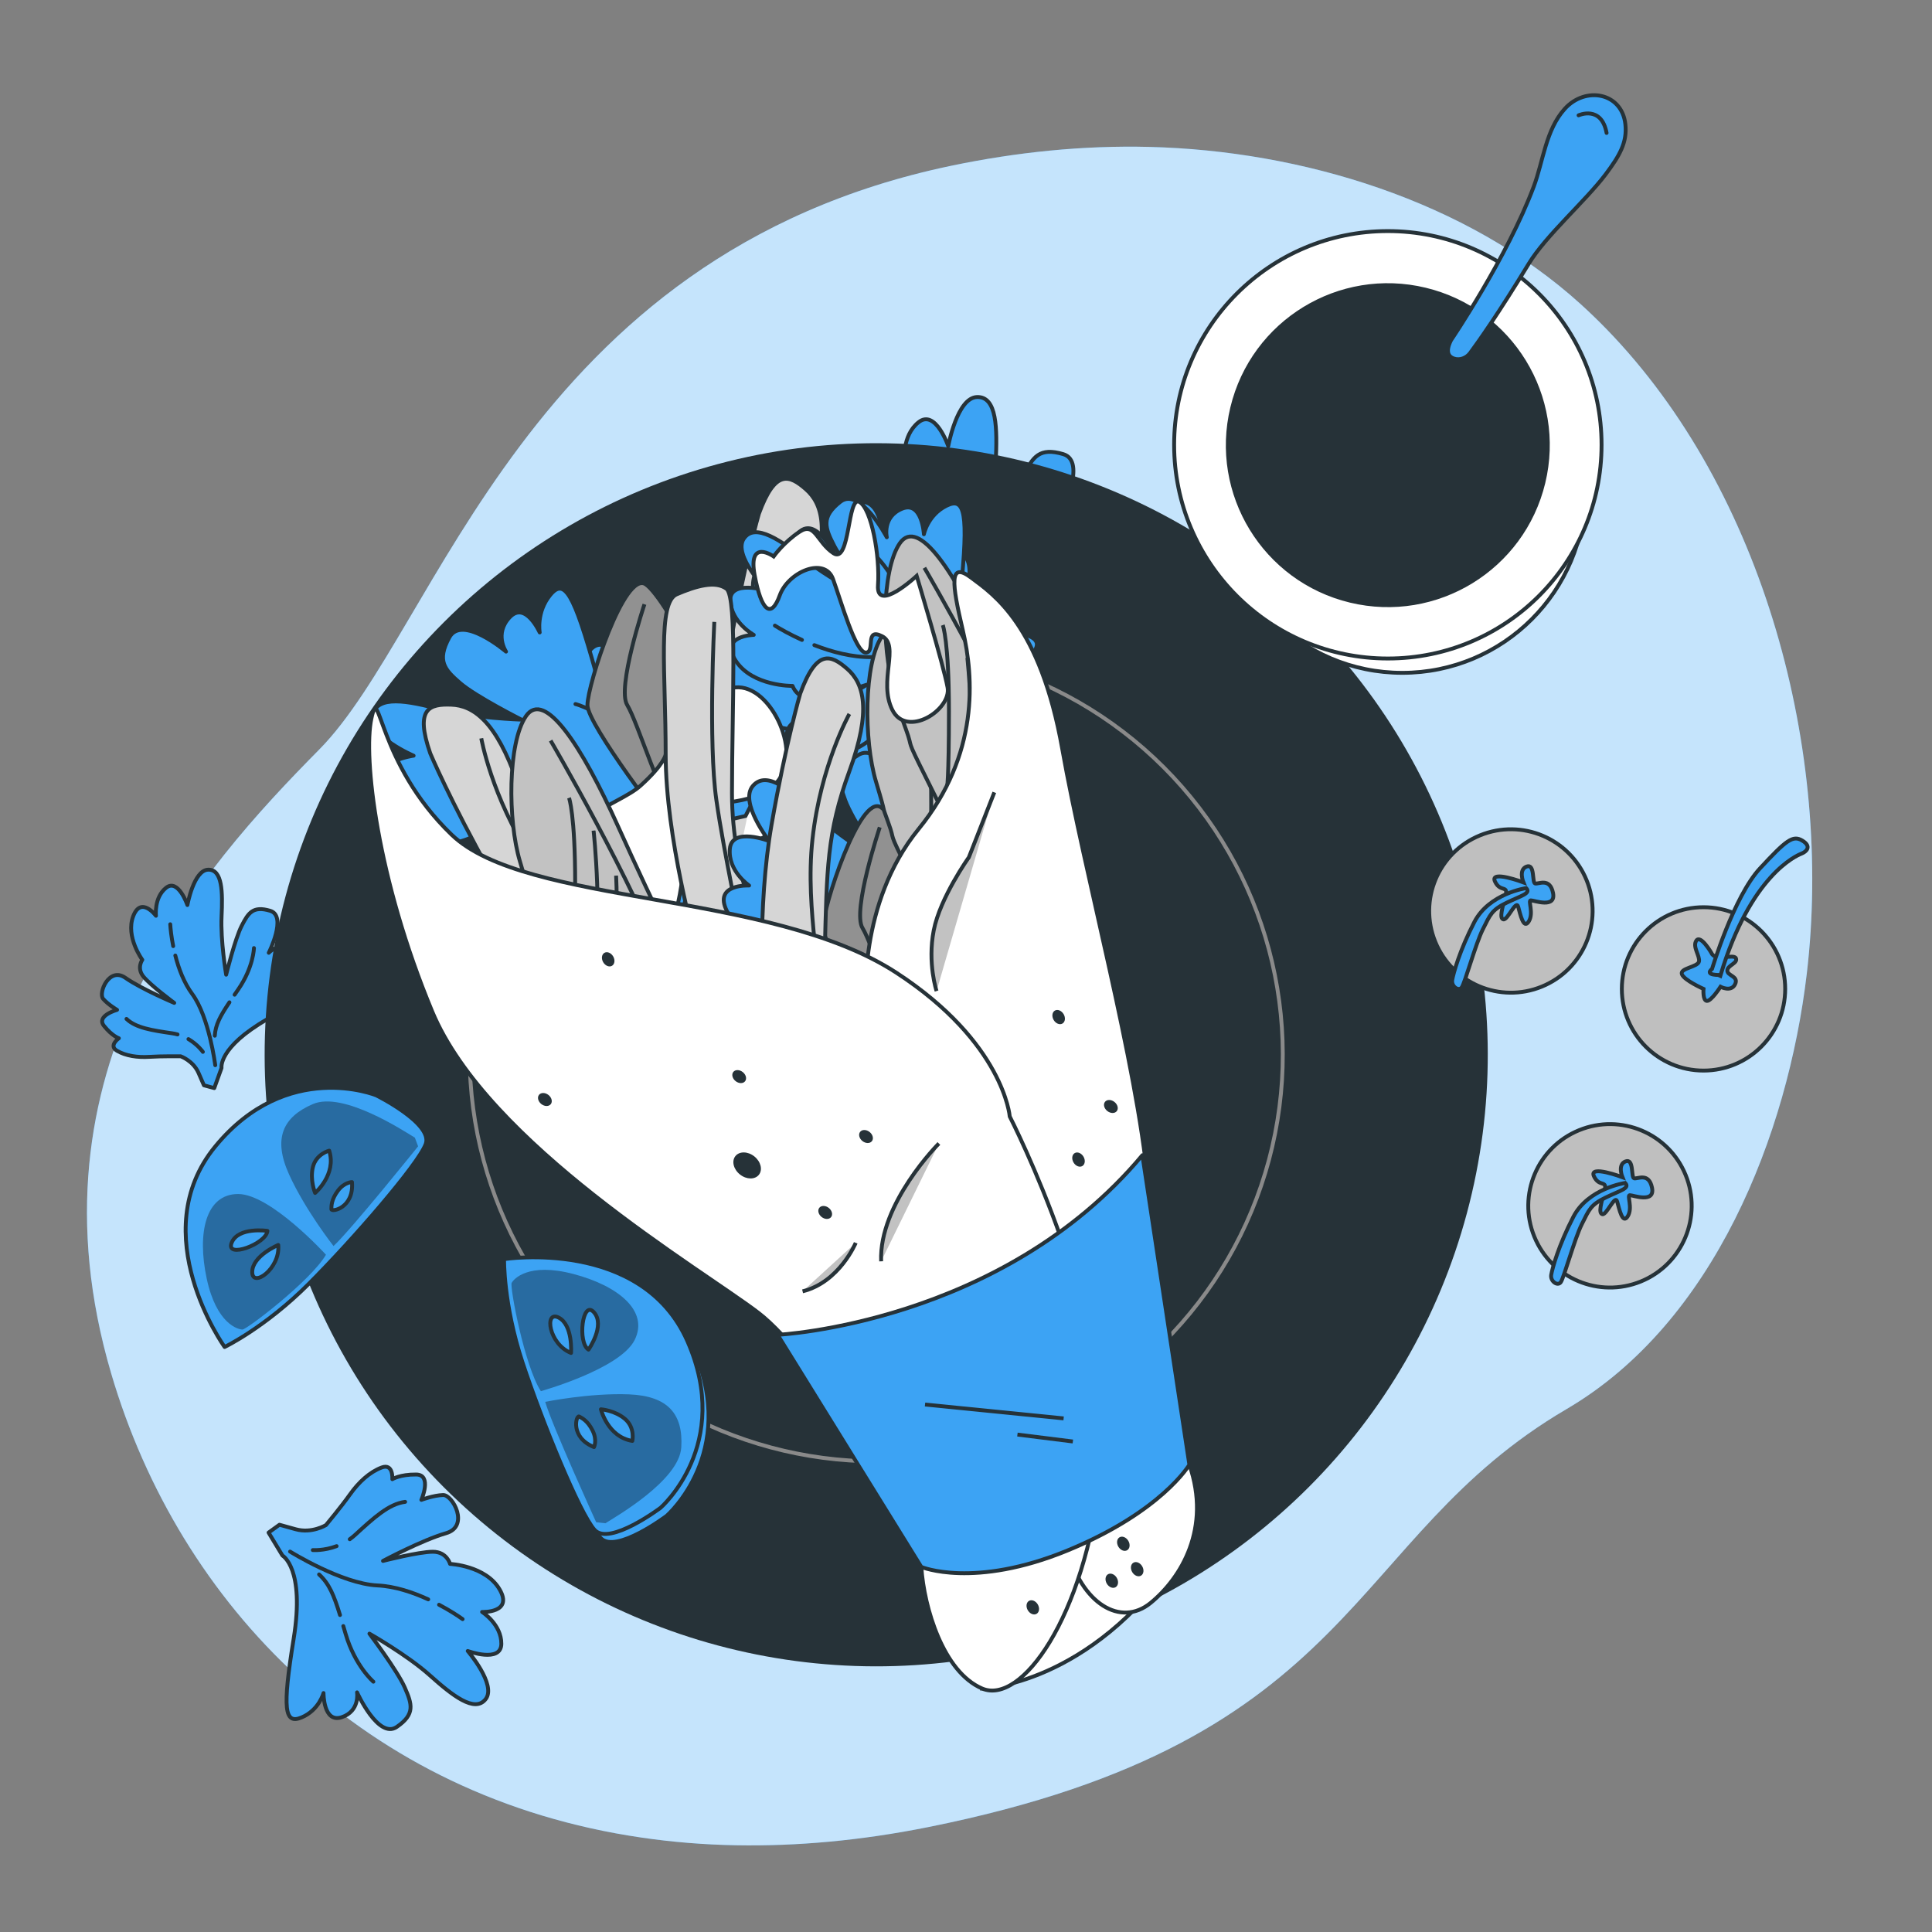 <?xml version="1.0" encoding="utf-8"?>
<!-- Generator: Adobe Illustrator 27.5.0, SVG Export Plug-In . SVG Version: 6.00 Build 0)  -->
<svg version="1.1" xmlns="http://www.w3.org/2000/svg" xmlns:xlink="http://www.w3.org/1999/xlink" x="0px" y="0px"
	 viewBox="0 0 500 500" style="enable-background:new 0 0 500 500;" xml:space="preserve">
<rect x="0" y="0" width="500" height="500" fill="#808080" stroke="none"/>
<g id="Background_Simple">
	<g>
		<path style="fill:#3CA3F4;" d="M467.605,251.913c-4.936,41.801-24.022,90.403-62.141,112.73
			c-57.595,33.742-52.774,85.638-165.193,108.199c-17.527,3.519-34.161,5-49.846,4.708c-8.432-0.156-16.593-0.836-24.465-1.995
			C94.512,465.119,46.43,415.455,28.79,355.505C5.576,276.66,51.928,225.042,82.652,193.941
			c30.724-31.1,53.226-128.004,163.567-151.052c16.824-3.507,34.029-5.296,51.229-4.867c39.259,0.963,82.08,13.855,111.71,40.761
			c2.225,2.022,4.388,4.118,6.497,6.278C456.838,127.332,474.338,194.925,467.605,251.913z"/>
		<path style="opacity:0.7;fill:#FFFFFF;" d="M467.605,251.913c-4.936,41.801-24.022,90.403-62.141,112.73
			c-57.595,33.742-52.774,85.638-165.193,108.199c-17.527,3.519-34.161,5-49.846,4.708c-8.432-0.156-16.593-0.836-24.465-1.995
			C94.512,465.119,46.43,415.455,28.79,355.505C5.576,276.66,51.928,225.042,82.652,193.941
			c30.724-31.1,53.226-128.004,163.567-151.052c16.824-3.507,34.029-5.296,51.229-4.867c39.259,0.963,82.08,13.855,111.71,40.761
			c2.225,2.022,4.388,4.118,6.497,6.278C456.838,127.332,474.338,194.925,467.605,251.913z"/>
	</g>
</g>
<g id="Plants">
	<g>
		<path style="fill:#3CA3F4;stroke:#263238;stroke-linecap:round;stroke-linejoin:round;stroke-miterlimit:10;" d="M257.687,174.041
			c0,0-1.34-7.275,16.492-17.541c17.832-10.266,20.885-13.499,16.103-16.042c-4.782-2.543-9.384-0.458-9.384-0.458
			s6.814-5.442,2.098-8.435c-4.716-2.993-8.321,1.079-8.321,1.079s6.676-13.285,0.5-15.112c-6.176-1.827-7.834,0.69-10.244,5.398
			c-2.41,4.708-5.589,17.585-5.589,17.585s-2.065-12.267-1.65-20.949c0.416-8.682,0.345-16.975-4.834-16.815
			c-5.179,0.16-7.451,12.711-7.451,12.711s-3.303-9.688-7.683-6.19c-4.38,3.498-3.624,10.052-3.624,10.052s-5.382-7.232-8.189,0.178
			s3.284,15.667,3.284,15.667s-2.145,2.906,0.402,6.041c2.547,3.135,11.071,9.448,11.071,9.448s-11.733-4.944-17.578-9.023
			c-5.845-4.079-9.823,5.46-7.985,7.57c1.838,2.111,5.004,3.956,5.004,3.956s-7.612,2.103-4.711,5.75
			c2.901,3.647,5.358,4.468,5.358,4.468s-3.827,2.659-0.661,4.505c3.166,1.845,7.371,2.463,11.709,2.179
			c4.338-0.283,11.198-0.196,11.198-0.196s4.494,1.58,6.422,6.005c1.928,4.424,1.928,4.424,1.928,4.424l3.719,1.006L257.687,174.041
			z"/>
		<path style="fill:#3CA3F4;stroke:#263238;stroke-linecap:round;stroke-linejoin:round;stroke-miterlimit:10;" d="M240.293,130.235
			c-0.671-3.385-0.963-6.248-1.057-7.856"/>
		<path style="fill:#3CA3F4;stroke:#263238;stroke-linecap:round;stroke-linejoin:round;stroke-miterlimit:10;" d="M255.421,173.072
			c0,0-2.179-17.346-8.27-25.602c-2.996-4.062-4.9-9.187-6.091-13.845"/>
		<path style="fill:#3CA3F4;stroke:#263238;stroke-linecap:round;stroke-linejoin:round;stroke-miterlimit:10;" d="M260.519,150.452
			c-3.326,4.961-5.02,8.1-5.26,12.013"/>
		<path style="fill:#3CA3F4;stroke:#263238;stroke-linecap:round;stroke-linejoin:round;stroke-miterlimit:10;" d="M269.34,130.941
			c0,0-0.151,6.88-5.613,14.821c-0.468,0.681-0.916,1.331-1.344,1.953"/>
		<path style="fill:#3CA3F4;stroke:#263238;stroke-linecap:round;stroke-linejoin:round;stroke-miterlimit:10;" d="M241.858,162.004
			c-0.616-0.172-1.262-0.312-1.936-0.411c-7.149-1.05-13.037-1.914-16.425-5.173"/>
		<path style="fill:#3CA3F4;stroke:#263238;stroke-linecap:round;stroke-linejoin:round;stroke-miterlimit:10;" d="M250.969,168.277
			c0,0-1.799-2.599-5.193-4.596"/>
	</g>
	<g>
		<path style="fill:#3CA3F4;stroke:#263238;stroke-linecap:round;stroke-linejoin:round;stroke-miterlimit:10;" d="M73.103,402.584
			c0,0,5.85,3.196,2.899,21.501c-2.951,18.305-2.423,22.277,2.072,20.377c4.495-1.9,5.651-6.304,5.651-6.304
			s-0.065,7.857,4.708,6.259c4.773-1.598,3.973-6.433,3.973-6.433s5.499,12.217,10.286,8.935c4.787-3.282,3.968-5.872,2.044-10.232
			c-1.924-4.36-9.125-13.9-9.125-13.9s9.754,5.525,15.59,10.748c5.837,5.223,11.678,9.885,14.508,6.172
			c2.83-3.713-4.657-12.433-4.657-12.433s8.653,3.194,8.694-1.857c0.042-5.051-4.972-8.245-4.972-8.245s8.117,0.344,4.528-5.829
			c-3.589-6.173-12.825-6.604-12.825-6.604s-0.814-3.151-4.454-3.151c-3.64,0-12.899,2.376-12.899,2.376s10.124-5.398,16.298-7.168
			c6.174-1.771,1.762-9.973-0.759-9.886c-2.521,0.087-5.61,1.253-5.61,1.253s2.854-6.519-1.346-6.562
			c-4.199-0.043-6.169,1.21-6.169,1.21s0.314-4.188-2.775-3.022c-3.089,1.166-5.911,3.757-8.177,6.952
			c-2.266,3.195-6.225,7.944-6.225,7.944s-3.658,2.245-7.848,1.08c-4.19-1.165-4.19-1.165-4.19-1.165l-2.816,2.03L73.103,402.584z"
			/>
		<path style="fill:#3CA3F4;stroke:#263238;stroke-linecap:round;stroke-linejoin:round;stroke-miterlimit:10;" d="M113.625,415.305
			c2.749,1.454,4.917,2.877,6.096,3.724"/>
		<path style="fill:#3CA3F4;stroke:#263238;stroke-linecap:round;stroke-linejoin:round;stroke-miterlimit:10;" d="M75.068,401.549
			c0,0,13.37,8.331,22.606,8.761c4.543,0.212,9.21,1.792,13.145,3.605"/>
		<path style="fill:#3CA3F4;stroke:#263238;stroke-linecap:round;stroke-linejoin:round;stroke-miterlimit:10;" d="M87.993,417.967
			c-1.58-5.145-2.813-8.113-5.415-10.504"/>
		<path style="fill:#3CA3F4;stroke:#263238;stroke-linecap:round;stroke-linejoin:round;stroke-miterlimit:10;" d="M96.629,435.221
			c0,0-4.727-4.014-7.178-12.346c-0.21-0.714-0.41-1.397-0.603-2.05"/>
		<path style="fill:#3CA3F4;stroke:#263238;stroke-linecap:round;stroke-linejoin:round;stroke-miterlimit:10;" d="M90.515,398.351
			c0.47-0.333,0.935-0.705,1.387-1.121c4.796-4.404,8.745-8.031,12.949-8.55"/>
		<path style="fill:#3CA3F4;stroke:#263238;stroke-linecap:round;stroke-linejoin:round;stroke-miterlimit:10;" d="M80.951,401.16
			c0,0,2.84,0.219,6.165-1.021"/>
	</g>
	<g>
		<path style="fill:#3CA3F4;stroke:#263238;stroke-linecap:round;stroke-linejoin:round;stroke-miterlimit:10;" d="M57.336,276.371
			c0,0-0.964-5.235,11.867-12.622c12.832-7.387,15.028-9.714,11.587-11.543c-3.441-1.83-6.753-0.329-6.753-0.329
			s4.903-3.916,1.509-6.069c-3.393-2.154-5.987,0.776-5.987,0.776s4.804-9.559,0.36-10.874c-4.444-1.315-5.637,0.497-7.371,3.884
			c-1.734,3.388-4.022,12.654-4.022,12.654s-1.486-8.827-1.187-15.074c0.299-6.247,0.248-12.215-3.479-12.1
			c-3.726,0.115-5.362,9.146-5.362,9.146s-2.377-6.971-5.529-4.454c-3.152,2.517-2.608,7.233-2.608,7.233s-3.873-5.204-5.892,0.128
			s2.363,11.274,2.363,11.274s-1.544,2.091,0.289,4.347c1.833,2.256,7.966,6.799,7.966,6.799s-8.442-3.557-12.648-6.493
			c-4.206-2.935-7.068,3.929-5.746,5.448c1.323,1.519,3.601,2.846,3.601,2.846s-5.477,1.513-3.39,4.138
			c2.088,2.624,3.856,3.215,3.856,3.215s-2.754,1.914-0.476,3.241c2.278,1.328,5.304,1.772,8.425,1.568
			c3.121-0.204,8.058-0.141,8.058-0.141s3.233,1.137,4.621,4.321c1.387,3.184,1.387,3.184,1.387,3.184l2.676,0.724L57.336,276.371z"
			/>
		<path style="fill:#3CA3F4;stroke:#263238;stroke-linecap:round;stroke-linejoin:round;stroke-miterlimit:10;" d="M44.82,244.851
			c-0.483-2.436-0.693-4.496-0.761-5.653"/>
		<path style="fill:#3CA3F4;stroke:#263238;stroke-linecap:round;stroke-linejoin:round;stroke-miterlimit:10;" d="M55.705,275.674
			c0,0-1.568-12.481-5.951-18.423c-2.156-2.922-3.526-6.611-4.383-9.962"/>
		<path style="fill:#3CA3F4;stroke:#263238;stroke-linecap:round;stroke-linejoin:round;stroke-miterlimit:10;" d="M59.374,259.398
			c-2.393,3.569-3.612,5.828-3.785,8.644"/>
		<path style="fill:#3CA3F4;stroke:#263238;stroke-linecap:round;stroke-linejoin:round;stroke-miterlimit:10;" d="M65.721,245.358
			c0,0-0.109,4.951-4.039,10.665c-0.337,0.49-0.659,0.958-0.967,1.406"/>
		<path style="fill:#3CA3F4;stroke:#263238;stroke-linecap:round;stroke-linejoin:round;stroke-miterlimit:10;" d="M45.946,267.711
			c-0.443-0.124-0.908-0.225-1.393-0.296c-5.144-0.755-9.381-1.377-11.819-3.722"/>
		<path style="fill:#3CA3F4;stroke:#263238;stroke-linecap:round;stroke-linejoin:round;stroke-miterlimit:10;" d="M52.502,272.224
			c0,0-1.294-1.87-3.736-3.307"/>
	</g>
</g>
<g id="Dish">
	<g>
		
			<ellipse transform="matrix(0.707 -0.707 0.707 0.707 -126.594 240.337)" style="fill:#263238;" cx="226.816" cy="272.981" rx="158.293" ry="158.293"/>
		
			<ellipse transform="matrix(0.707 -0.707 0.707 0.707 -126.594 240.337)" style="fill:none;stroke:#8A8A8A;stroke-miterlimit:10;" cx="226.816" cy="272.981" rx="105.237" ry="105.237"/>
	</g>
</g>
<g id="Tomatoes_2">
	<g>
		<circle style="fill:#BFBFBF;stroke:#263238;stroke-miterlimit:10;" cx="440.868" cy="255.927" r="21.139"/>
		<g>
			<path style="fill:#3CA3F4;stroke:#263238;stroke-miterlimit:10;" d="M442.914,246.621c0,0-2.775-4.791-3.888-3.21
				c-1.113,1.581,0.972,3.994,0.667,5.435c-0.305,1.441-4.978,1.698-4.428,3.267c0.55,1.57,5.603,3.814,5.603,3.814
				s-0.252,3.028,0.873,3.11c1.124,0.082,3.526-3.666,3.526-3.666s2.752,1.464,3.772-0.655c1.019-2.12-2.038-2.144-2.002-3.538
				c0.035-1.394,2.729-1.862,2.226-3.162C448.759,246.715,443.874,248.952,442.914,246.621z"/>
			<path style="fill:#3CA3F4;stroke:#263238;stroke-miterlimit:10;" d="M443.077,250.756c0,0,5.625-18.74,12.408-26.024
				c6.783-7.285,8.482-8.69,10.964-7.178c2.483,1.511,1.054,2.87-0.246,3.373c-1.3,0.503-13.178,5.62-20.912,31.388
				C445.291,252.314,440.887,252.524,443.077,250.756z"/>
		</g>
	</g>
	<g>
		
			<ellipse transform="matrix(0.926 -0.378 0.378 0.926 -87.046 180.504)" style="fill:#BFBFBF;stroke:#263238;stroke-miterlimit:10;" cx="416.552" cy="312.117" rx="21.138" ry="21.139"/>
		<g>
			<path style="fill:#3CA3F4;stroke:#263238;stroke-miterlimit:10;" d="M419.887,304.666c0,0-8.75-3.281-7.383-0.273
				s3.555,0.82,2.734,3.828c-0.82,3.008-1.641,5.742-0.547,6.016c1.094,0.273,3.281-5.195,3.828-3.281
				c0.547,1.914,1.367,6.016,2.734,3.828c1.367-2.188-0.273-5.469,0.547-5.469c0.82,0,6.563,2.188,5.742-1.914
				c-0.82-4.102-3.828-2.188-4.648-2.461c-0.82-0.273,0-5.195-2.188-4.375C418.52,301.385,419.887,304.666,419.887,304.666z"/>
			<path style="fill:#3CA3F4;stroke:#263238;stroke-miterlimit:10;" d="M420.592,306.147c0,0-9.57,1.367-13.399,8.75
				c-3.828,7.383-5.469,13.399-5.742,15.039c-0.273,1.641,1.641,3.008,2.461,1.914c0.82-1.094,3.555-11.211,5.469-15.039
				c1.914-3.828,2.268-4.999,6.145-6.879C419.403,308.053,421.898,307.53,420.592,306.147z"/>
		</g>
	</g>
	<g>
		
			<ellipse transform="matrix(0.926 -0.378 0.378 0.926 -60.117 165.169)" style="fill:#BFBFBF;stroke:#263238;stroke-miterlimit:10;" cx="390.931" cy="235.813" rx="21.138" ry="21.139"/>
		<g>
			<path style="fill:#3CA3F4;stroke:#263238;stroke-miterlimit:10;" d="M394.267,228.362c0,0-8.75-3.281-7.383-0.273
				c1.367,3.008,3.555,0.82,2.734,3.828c-0.82,3.008-1.641,5.742-0.547,6.016c1.094,0.273,3.281-5.195,3.828-3.281
				c0.547,1.914,1.367,6.016,2.734,3.828c1.367-2.188-0.273-5.469,0.547-5.469c0.82,0,6.563,2.188,5.742-1.914
				c-0.82-4.102-3.828-2.188-4.648-2.461c-0.82-0.274,0-5.195-2.188-4.375S394.267,228.362,394.267,228.362z"/>
			<path style="fill:#3CA3F4;stroke:#263238;stroke-miterlimit:10;" d="M394.972,229.842c0,0-9.57,1.367-13.399,8.75
				c-3.828,7.383-5.469,13.399-5.742,15.039c-0.273,1.641,1.641,3.008,2.461,1.914c0.82-1.094,3.555-11.211,5.469-15.039
				c1.914-3.828,2.268-4.999,6.145-6.879S396.279,231.226,394.972,229.842z"/>
		</g>
	</g>
</g>
<g id="Tomatoes_1">
	<g>
		<path style="fill:#3CA3F4;stroke:#263238;stroke-linecap:round;stroke-linejoin:round;stroke-miterlimit:10;" d="M97.344,283.462
			c0,0-22.993-9.396-41.605,13.204c-18.612,22.6,2.387,51.937,2.387,51.937s10.441-5.005,21.741-16.305
			c11.3-11.3,28.307-30.875,30.301-36.193S97.344,283.462,97.344,283.462z"/>
		<path style="opacity:0.34;" d="M84.357,324.722c0,0-14.309-15.712-22.726-15.712c-8.417,0-10.661,10.1-8.136,21.884
			c2.525,11.784,8.136,13.186,9.259,13.186C63.875,344.081,80.429,331.456,84.357,324.722z"/>
		<path style="opacity:0.34;" d="M86.321,322.478c0,0-7.295-9.259-11.503-18.517c-4.208-9.259-1.683-14.87,6.173-18.237
			s23.568,7.014,26.373,8.698l0.842,2.245C108.205,296.666,91.09,317.989,86.321,322.478z"/>
		<path style="fill:#3CA3F4;stroke:#263238;stroke-linecap:round;stroke-linejoin:round;stroke-miterlimit:10;" d="M69.206,318.55
			c0,0-7.575-1.122-9.259,3.086C58.264,325.845,68.926,321.917,69.206,318.55z"/>
		<path style="fill:#3CA3F4;stroke:#263238;stroke-linecap:round;stroke-linejoin:round;stroke-miterlimit:10;" d="M72.012,322.197
			c0,0-6.734,2.806-6.734,7.014C65.278,333.42,72.573,328.37,72.012,322.197z"/>
		<path style="fill:#3CA3F4;stroke:#263238;stroke-linecap:round;stroke-linejoin:round;stroke-miterlimit:10;" d="M85.198,297.788
			c0,0-3.367,0.842-4.209,4.208s0.561,6.734,0.561,6.734S87.162,303.96,85.198,297.788z"/>
		<path style="fill:#3CA3F4;stroke:#263238;stroke-linecap:round;stroke-linejoin:round;stroke-miterlimit:10;" d="M91.09,305.924
			c0,0-1.964,0-3.647,2.245c-1.683,2.245-1.683,3.928-1.683,4.77S91.651,312.658,91.09,305.924z"/>
	</g>
	<g>
		<path style="fill:#3CA3F4;stroke:#263238;stroke-linecap:round;stroke-linejoin:round;stroke-miterlimit:10;" d="M172.537,392.288
			c0,0,18.74-16.303,6.937-43.095c-11.804-26.792-47.453-21.246-47.453-21.246s-0.23,11.577,4.774,26.754
			c5.004,15.177,14.829,39.175,18.68,43.349C159.326,402.224,172.537,392.288,172.537,392.288z"/>
		<path style="fill:#3CA3F4;stroke:#263238;stroke-linecap:round;stroke-linejoin:round;stroke-miterlimit:10;" d="M170.972,390.201
			c0,0,18.74-16.303,6.937-43.095s-47.453-21.246-47.453-21.246s-0.23,11.577,4.774,26.754c5.004,15.177,14.829,39.175,18.68,43.349
			C157.761,400.137,170.972,390.201,170.972,390.201z"/>
		<path style="opacity:0.34;" d="M139.974,360.032c0,0,20.471-5.705,24.259-13.221c3.789-7.516-4.221-14.067-15.88-17.116
			c-11.659-3.049-15.438,1.33-15.943,2.332C131.906,333.03,135.729,353.494,139.974,360.032z"/>
		<path style="opacity:0.34;" d="M141.094,362.797c0,0,11.551-2.346,21.713-1.937c10.162,0.409,14.036,5.19,13.507,13.72
			c-0.53,8.53-16.871,17.888-19.638,19.636l-2.383-0.259C154.293,393.957,142.956,369.076,141.094,362.797z"/>
		<path style="fill:#3CA3F4;stroke:#263238;stroke-linecap:round;stroke-linejoin:round;stroke-miterlimit:10;" d="M152.305,349.282
			c0,0,4.412-6.259,1.411-9.657C150.716,336.227,149.425,347.516,152.305,349.282z"/>
		<path style="fill:#3CA3F4;stroke:#263238;stroke-linecap:round;stroke-linejoin:round;stroke-miterlimit:10;" d="M147.785,350.145
			c0,0,0.526-7.276-3.232-9.17C140.795,339.081,142.021,347.868,147.785,350.145z"/>
		<path style="fill:#3CA3F4;stroke:#263238;stroke-linecap:round;stroke-linejoin:round;stroke-miterlimit:10;" d="M163.647,372.908
			c0,0,0.764-3.385-1.864-5.652c-2.627-2.267-6.265-2.53-6.265-2.53S157.251,371.883,163.647,372.908z"/>
		<path style="fill:#3CA3F4;stroke:#263238;stroke-linecap:round;stroke-linejoin:round;stroke-miterlimit:10;" d="M153.729,374.507
			c0,0,0.884-1.754-0.363-4.267c-1.246-2.513-2.75-3.271-3.501-3.65C149.113,366.21,147.464,371.977,153.729,374.507z"/>
	</g>
</g>
<g id="Sauce">
	<g>
		<g>
			<circle style="fill:#FFFFFF;stroke:#263238;stroke-miterlimit:10;" cx="362.918" cy="126.74" r="47.389"/>
			<circle style="fill:#FFFFFF;stroke:#263238;stroke-miterlimit:10;" cx="359.174" cy="115.113" r="55.308"/>
			
				<ellipse transform="matrix(0.234 -0.972 0.972 0.234 163.229 437.39)" style="fill:#263238;" cx="359.174" cy="115.113" rx="41.918" ry="41.918"/>
		</g>
		<g>
			<path style="fill:#3CA3F4;stroke:#263238;stroke-linecap:round;stroke-linejoin:round;stroke-miterlimit:10;" d="M375.522,88.047
				c0,0,14.528-21.409,21.41-39.761c2.452-6.537,3.091-14.642,8.018-20.113c5.336-5.924,14.798-4.272,15.697,4.001
				c0.505,4.648-1.489,8.13-5.133,12.971c-5.113,6.792-15.43,15.798-19.867,23.089c-7.848,12.893-12.991,20.157-15.177,23.116
				c-0.971,1.314-2.677,1.969-4.221,1.434C374.93,92.328,373.992,91.106,375.522,88.047z"/>
			<path style="fill:none;stroke:#263238;stroke-linecap:round;stroke-linejoin:round;stroke-miterlimit:10;" d="M408.534,29.843
				c0,0,5.906-2.685,7.249,4.564"/>
		</g>
	</g>
</g>
<g id="Shawarma">
	<g>
		<path style="fill:#FFFFFF;stroke:#263238;stroke-miterlimit:10;" d="M254.17,436.99c0,0,27.892-0.715,50.778-34.329
			c0,0-6.437-28.607-12.158-29.323c-5.721-0.715-23.601,25.031-30.753,39.335C254.885,426.978,254.17,436.99,254.17,436.99z"/>
		<g>
			<path style="fill:#D6D6D6;stroke:#263238;stroke-miterlimit:10;" d="M196.39,132.988c0,0-3.707,12.709-7.414,33.891
				c-3.707,21.182-2.648,47.659-1.059,51.896c1.589,4.236,7.943,5.825,11.12,4.766c3.177-1.059,3.177-2.648,3.707-23.83
				c0.53-21.182,0.53-30.714,6.355-46.6s3.707-22.77-0.53-26.477C204.333,122.927,200.627,121.338,196.39,132.988z"/>
			<path style="fill:#FFFFFF;stroke:#263238;stroke-miterlimit:10;" d="M209.099,138.284c0,0-7.414,13.239-9.532,32.302
				c-2.118,19.064,3.347,37.433,0.614,43.076c-2.732,5.643-8.028,3.525-8.028,3.525"/>
		</g>
		<g>
			<path style="fill:#3CA3F4;stroke:#263238;stroke-linecap:round;stroke-linejoin:round;stroke-miterlimit:10;" d="M234.408,200.58
				c0,0-2.126-7.144,15.909-18.828s20.981-15.156,15.637-17.302s-10.053,0.307-10.053,0.307s6.746-5.979,1.429-8.58
				c-5.317-2.601-8.771,1.752-8.771,1.752s5.848-13.787-0.914-15.106c-6.762-1.32-8.29,1.325-10.409,6.214
				c-2.119,4.889-4.276,17.986-4.276,17.986s-3.378-12.062-3.767-20.751c-0.389-8.689-1.259-16.952-6.768-16.371
				c-5.508,0.58-6.729,13.278-6.729,13.278s-4.451-9.39-8.788-5.547c-4.337,3.844-2.902,10.316-2.902,10.316
				s-6.433-6.773-8.717,0.843c-2.283,7.616,5.004,15.353,5.004,15.353s-2.009,3.072,1.007,5.99c3.017,2.918,12.714,8.52,12.714,8.52
				s-12.987-3.975-19.613-7.567c-6.625-3.592-9.954,6.242-7.791,8.197c2.163,1.955,5.716,3.537,5.716,3.537
				s-7.917,2.716-4.473,6.116c3.444,3.4,6.143,4.019,6.143,4.019s-3.827,2.962-0.274,4.545c3.553,1.582,8.098,1.856,12.697,1.221
				c4.599-0.635,11.925-1.106,11.925-1.106s4.944,1.21,7.424,5.464l1.773,3.041c0.449,0.769,1.214,1.301,2.091,1.452l0,0
				c1.522,0.263,2.996-0.668,3.414-2.155L234.408,200.58z"/>
			<path style="fill:#3CA3F4;stroke:#263238;stroke-linecap:round;stroke-linejoin:round;stroke-miterlimit:10;" d="
				M211.658,158.322c-1.04-3.32-1.625-6.151-1.88-7.746"/>
			<path style="fill:#3CA3F4;stroke:#263238;stroke-linecap:round;stroke-linejoin:round;stroke-miterlimit:10;" d="
				M231.898,199.799c0,0-3.986-17.116-11.274-24.852c-3.585-3.806-6.107-8.761-7.824-13.308"/>
			<path style="fill:#3CA3F4;stroke:#263238;stroke-linecap:round;stroke-linejoin:round;stroke-miterlimit:10;" d="
				M235.169,176.833c-3.072,5.216-4.578,8.484-4.459,12.404"/>
			<path style="fill:#3CA3F4;stroke:#263238;stroke-linecap:round;stroke-linejoin:round;stroke-miterlimit:10;" d="
				M242.706,156.664c0,0,0.498,6.872-4.566,15.232c-0.434,0.717-0.85,1.401-1.246,2.057"/>
			<path style="fill:#3CA3F4;stroke:#263238;stroke-linecap:round;stroke-linejoin:round;stroke-miterlimit:10;" d="
				M216.372,189.867c-0.674-0.121-1.376-0.208-2.105-0.252c-7.726-0.465-14.088-0.849-18.014-3.822"/>
			<path style="fill:#3CA3F4;stroke:#263238;stroke-linecap:round;stroke-linejoin:round;stroke-miterlimit:10;" d="M226.691,195.38
				c0,0-2.167-2.445-5.979-4.16"/>
		</g>
		<g>
			<path style="fill:#3CA3F4;stroke:#263238;stroke-linecap:round;stroke-linejoin:round;stroke-miterlimit:10;" d="M188.34,203.283
				c0,0-7.453-0.111-13.198-20.818c-5.745-20.707-8.175-24.558-11.824-20.102c-3.648,4.456-2.719,9.683-2.719,9.683
				s-3.684-8.227-7.758-3.933c-4.074,4.293-0.956,8.894-0.956,8.894s-11.402-9.709-14.687-3.653
				c-3.285,6.056-1.219,8.306,2.811,11.792c4.03,3.486,15.88,9.467,15.88,9.467s-12.52-0.39-20.927-2.622
				c-8.407-2.232-16.55-3.876-17.647,1.553c-1.096,5.429,10.652,10.397,10.652,10.397s-10.292,1.434-7.924,6.723
				c2.368,5.289,8.973,5.859,8.973,5.859s-8.389,4.109-1.807,8.569c6.583,4.46,16.147-0.176,16.147-0.176s2.329,2.837,6.017,0.833
				c3.688-2.004,11.937-9.578,11.937-9.578s-7.683,11.201-13.094,16.445c-5.411,5.245,2.974,11.367,5.486,9.889
				c2.513-1.478,5.087-4.394,5.087-4.394s0.219,8.367,4.495,6.1c4.276-2.267,5.674-4.657,5.674-4.657s1.68,4.539,4.254,1.622
				s4.197-7.17,4.968-11.749c0.772-4.578,2.517-11.709,2.517-11.709s2.635-4.355,7.437-5.447c4.802-1.092,4.802-1.092,4.802-1.092
				l1.886-3.666L188.34,203.283z"/>
			<path style="fill:#3CA3F4;stroke:#263238;stroke-linecap:round;stroke-linejoin:round;stroke-miterlimit:10;" d="
				M167.415,194.913c0,0-7.453-0.111-13.198-20.818c-5.745-20.707-8.175-24.558-11.824-20.102c-3.648,4.456-2.719,9.683-2.719,9.683
				s-3.684-8.227-7.758-3.933c-4.074,4.293-0.956,8.893-0.956,8.893s-11.402-9.709-14.687-3.652
				c-3.284,6.056-1.219,8.306,2.811,11.792c4.03,3.486,15.88,9.467,15.88,9.467s-12.52-0.39-20.927-2.622s-16.55-3.876-17.647,1.553
				c-1.096,5.429,10.652,10.397,10.652,10.397s-10.292,1.434-7.924,6.723c2.368,5.289,8.973,5.859,8.973,5.859
				s-8.389,4.109-1.807,8.569c6.583,4.46,16.147-0.176,16.147-0.176s2.329,2.837,6.017,0.833c3.688-2.004,11.937-9.578,11.937-9.578
				s-7.683,11.201-13.094,16.446c-5.411,5.245,2.974,11.367,5.486,9.889c2.513-1.478,5.087-4.394,5.087-4.394s0.219,8.367,4.495,6.1
				c4.276-2.267,5.674-4.657,5.674-4.657s1.68,4.539,4.254,1.622c2.574-2.916,4.196-7.17,4.968-11.749
				c0.772-4.578,2.517-11.709,2.517-11.709s2.635-4.355,7.437-5.447c4.802-1.092,4.802-1.092,4.802-1.092l1.885-3.666
				L167.415,194.913z"/>
			<path style="fill:#3CA3F4;stroke:#263238;stroke-linecap:round;stroke-linejoin:round;stroke-miterlimit:10;" d="M141.207,212.33
				c-3.479-0.003-6.356-0.292-7.954-0.526"/>
			<path style="fill:#3CA3F4;stroke:#263238;stroke-linecap:round;stroke-linejoin:round;stroke-miterlimit:10;" d="
				M186.842,205.443c0,0-17.524-1.324-27.088,3.312c-4.705,2.28-10.188,3.202-15.04,3.478"/>
			<path style="fill:#3CA3F4;stroke:#263238;stroke-linecap:round;stroke-linejoin:round;stroke-miterlimit:10;" d="M165.91,195.444
				c4.056,4.493,6.723,6.909,10.499,7.969"/>
			<path style="fill:#3CA3F4;stroke:#263238;stroke-linecap:round;stroke-linejoin:round;stroke-miterlimit:10;" d="
				M148.926,182.211c0,0,6.705,1.583,13.165,8.919c0.554,0.629,1.082,1.23,1.589,1.805"/>
			<path style="fill:#3CA3F4;stroke:#263238;stroke-linecap:round;stroke-linejoin:round;stroke-miterlimit:10;" d="
				M172.716,217.282c-0.318,0.606-0.611,1.25-0.871,1.932c-2.758,7.231-5.029,13.187-9.042,16.042"/>
			<path style="fill:#3CA3F4;stroke:#263238;stroke-linecap:round;stroke-linejoin:round;stroke-miterlimit:10;" d="
				M181.067,209.088c0,0-2.982,1.335-5.76,4.458"/>
		</g>
		<g>
			<path style="fill:#3CA3F4;stroke:#263238;stroke-linecap:round;stroke-linejoin:round;stroke-miterlimit:10;" d="
				M253.298,176.939c0,0-6.698-3.14-4.679-23.617c2.019-20.477,1.164-24.84-3.686-22.429c-4.85,2.411-5.829,7.368-5.829,7.368
				s-0.465-8.707-5.642-6.612c-5.177,2.096-3.961,7.397-3.961,7.397s-6.925-13.157-12.003-9.195
				c-5.078,3.962-3.994,6.775-1.566,11.473c2.429,4.698,11.056,14.774,11.056,14.774s-11.181-5.454-18.002-10.841
				c-6.821-5.387-13.609-10.152-16.491-5.846c-2.882,4.306,6.007,13.454,6.007,13.454s-9.802-2.947-9.504,2.651
				c0.299,5.598,6.07,8.794,6.07,8.794s-9.014,0.172-4.617,6.765c4.396,6.593,14.656,6.439,14.656,6.439s1.117,3.435,5.148,3.186
				c4.031-0.249,14.125-3.512,14.125-3.512s-10.845,6.67-17.563,9.052c-6.718,2.383-1.271,11.167,1.515,10.899
				s6.128-1.77,6.128-1.77s-2.716,7.416,1.939,7.176c4.654-0.239,6.751-1.761,6.751-1.761s-0.062,4.66,3.28,3.158
				c3.342-1.502,6.29-4.564,8.582-8.258c2.292-3.694,6.353-9.224,6.353-9.224s3.899-2.737,8.619-1.732
				c4.721,1.005,4.721,1.005,4.721,1.005l2.981-2.44L253.298,176.939z"/>
			<path style="fill:#3CA3F4;stroke:#263238;stroke-linecap:round;stroke-linejoin:round;stroke-miterlimit:10;" d="
				M207.547,165.615c-3.144-1.423-5.643-2.851-7.006-3.709"/>
			<path style="fill:#3CA3F4;stroke:#263238;stroke-linecap:round;stroke-linejoin:round;stroke-miterlimit:10;" d="M251.192,178.22
				c0,0-15.378-8.315-25.637-8.162c-5.046,0.075-10.324-1.356-14.805-3.096"/>
			<path style="fill:#3CA3F4;stroke:#263238;stroke-linecap:round;stroke-linejoin:round;stroke-miterlimit:10;" d="
				M235.755,160.917c2.101,5.59,3.67,8.795,6.714,11.265"/>
			<path style="fill:#3CA3F4;stroke:#263238;stroke-linecap:round;stroke-linejoin:round;stroke-miterlimit:10;" d="
				M225.013,142.395c0,0,5.509,4.124,8.793,13.185c0.281,0.777,0.55,1.519,0.807,2.23"/>
			<path style="fill:#3CA3F4;stroke:#263238;stroke-linecap:round;stroke-linejoin:round;stroke-miterlimit:10;" d="
				M234.301,182.816c-0.498,0.401-0.988,0.845-1.46,1.336c-5.012,5.205-9.139,9.492-13.76,10.354"/>
			<path style="fill:#3CA3F4;stroke:#263238;stroke-linecap:round;stroke-linejoin:round;stroke-miterlimit:10;" d="
				M244.703,179.052c0,0-3.161-0.049-6.759,1.552"/>
		</g>
		<g>
			<path style="fill:#919191;stroke:#263238;stroke-miterlimit:10;" d="M172.695,214.316c0,0-20.666-26.71-20.666-31.857
				s9.607-34.998,15.097-31.223c5.49,3.774,22.645,36.37,21.273,49.408C187.027,213.682,178.95,219.066,172.695,214.316z"/>
			<path style="fill:#919191;stroke:#263238;stroke-miterlimit:10;" d="M166.783,156.383c0,0-7.205,21.616-4.46,26.077
				c2.745,4.46,9.264,26.077,12.352,27.106c3.088,1.029,6.519,2.059,8.578-3.774"/>
		</g>
		<path style="fill:#FFFFFF;stroke:#263238;stroke-miterlimit:10;" d="M172.274,195.285c0,0-0.432,2.58-6.476,8.025
			c-6.044,5.445-22.785,8.339-16.423,22.439c6.362,14.1,18.871,27.175,23.839,15.427c4.968-11.749,3.529-30.017,7.853-32.088
			c4.324-2.071,17.85-0.266,21.678-9.377c3.828-9.11-6.44-26.981-16.133-20.428C176.918,185.835,172.274,195.285,172.274,195.285z"
			/>
		<g>
			<path style="fill:#D6D6D6;stroke:#263238;stroke-miterlimit:10;" d="M180.141,244.633c0,0-7.867-27.892-7.867-49.348
				c0-21.456-2.146-39.335,2.861-41.481s10.013-3.576,12.873-1.43c2.861,2.146,1.43,31.468,1.43,52.924
				c0,21.456,8.582,38.62,8.582,45.772c0,7.152-8.582,11.443-13.589,10.013C179.426,259.652,180.141,244.633,180.141,244.633z"/>
			<path style="fill:none;stroke:#263238;stroke-miterlimit:10;" d="M184.861,160.946c0,0-1.589,31.243,0.53,46.071
				c2.118,14.827,6.354,32.832,6.884,39.716c0.53,6.884,1.589,7.943-3.707,9.002"/>
		</g>
		<g>
			<path style="fill:#3CA3F4;stroke:#263238;stroke-linecap:round;stroke-linejoin:round;stroke-miterlimit:10;" d="
				M252.132,246.486c0,0-6.456-3.725-1.392-24.61c5.063-20.885,4.816-25.431-0.54-23.315c-5.356,2.115-7.089,7.134-7.089,7.134
				s0.788-8.98-4.861-7.213c-5.649,1.767-5.165,7.303-5.165,7.303s-5.233-14.032-11.05-10.341s-5.109,6.662-3.286,11.669
				c1.823,5.007,9.261,16.001,9.261,16.001s-10.746-6.436-17.003-12.479c-6.257-6.042-12.569-11.443-16.17-7.235
				c-3.601,4.208,4.242,14.268,4.242,14.268s-9.689-3.758-10.195,2.014c-0.506,5.772,4.985,9.486,4.985,9.486
				s-9.328-0.495-5.75,6.605s14.19,7.708,14.19,7.708s0.653,3.612,4.85,3.657c4.197,0.045,15.09-2.555,15.09-2.555
				s-12.164,6.043-19.444,7.99c-7.28,1.947-2.937,11.376-0.022,11.309c2.914-0.068,6.583-1.362,6.583-1.362
				s-3.882,7.415,0.957,7.517s7.224-1.305,7.224-1.305s-0.742,4.782,2.926,3.488c3.668-1.294,7.157-4.22,10.06-7.843
				c2.903-3.623,7.899-9.002,7.899-9.002s4.422-2.521,9.148-1.137c4.726,1.384,4.726,1.384,4.726,1.384l3.432-2.284L252.132,246.486
				z"/>
			<path style="fill:#3CA3F4;stroke:#263238;stroke-linecap:round;stroke-linejoin:round;stroke-miterlimit:10;" d="
				M206.558,231.442c-3.038-1.696-5.41-3.349-6.691-4.332"/>
			<path style="fill:#3CA3F4;stroke:#263238;stroke-linecap:round;stroke-linejoin:round;stroke-miterlimit:10;" d="
				M249.772,247.645c0,0-14.662-9.688-25.273-10.296c-5.219-0.299-10.458-2.163-14.83-4.285"/>
			<path style="fill:#3CA3F4;stroke:#263238;stroke-linecap:round;stroke-linejoin:round;stroke-miterlimit:10;" d="
				M236.357,228.719c1.355,5.9,2.508,9.308,5.291,12.073"/>
			<path style="fill:#3CA3F4;stroke:#263238;stroke-linecap:round;stroke-linejoin:round;stroke-miterlimit:10;" d="
				M227.964,208.891c0,0,5.086,4.647,7.157,14.201c0.178,0.819,0.346,1.602,0.509,2.35"/>
			<path style="fill:#3CA3F4;stroke:#263238;stroke-linecap:round;stroke-linejoin:round;stroke-miterlimit:10;" d="M231.67,251.107
				c-0.573,0.375-1.142,0.794-1.702,1.264c-5.93,4.974-10.814,9.07-15.708,9.61"/>
			<path style="fill:#3CA3F4;stroke:#263238;stroke-linecap:round;stroke-linejoin:round;stroke-miterlimit:10;" d="
				M235.752,249.106c3.947-1.375,7.202-1.09,7.202-1.09"/>
		</g>
		<g>
			<path style="fill:#919191;stroke:#263238;stroke-miterlimit:10;" d="M233.593,272.036c0,0-20.666-26.71-20.666-31.856
				c0-5.147,9.607-34.998,15.097-31.223c5.49,3.774,22.646,36.37,21.273,49.408C247.925,271.403,239.848,276.787,233.593,272.036z"
				/>
			<path style="fill:#919191;stroke:#263238;stroke-miterlimit:10;" d="M227.681,214.103c0,0-7.205,21.616-4.46,26.077
				c2.745,4.461,9.264,26.077,12.352,27.106c3.088,1.029,6.519,2.059,8.578-3.774"/>
		</g>
		<g>
			<path style="fill:#D6D6D6;stroke:#263238;stroke-miterlimit:10;" d="M207.102,179.48c0,0-3.707,12.709-7.414,33.891
				c-3.707,21.182-2.648,47.659-1.059,51.896c1.589,4.236,7.943,5.825,11.12,4.766c3.177-1.059,3.177-2.648,3.707-23.83
				c0.53-21.182,0.53-30.714,6.355-46.6s3.707-22.771-0.53-26.477C215.046,169.419,211.339,167.831,207.102,179.48z"/>
			<path style="fill:none;stroke:#263238;stroke-miterlimit:10;" d="M219.812,184.776c0,0-7.414,13.239-9.532,32.302
				c-2.118,19.064,3.346,37.433,0.614,43.076c-2.732,5.643-8.028,3.525-8.028,3.525"/>
		</g>
		<g>
			<path style="fill:#D6D6D6;stroke:#263238;stroke-miterlimit:10;" d="M111.356,194.985c0,0,5.141,12.2,15.626,30.974
				c10.486,18.774,28.009,38.651,31.915,40.936c3.905,2.285,9.838-0.491,11.635-3.317c1.797-2.826,0.795-4.059-12.156-20.828
				s-18.964-24.166-24.465-40.167c-5.502-16.001-11.488-20.007-17.113-20.211C111.173,182.167,107.295,183.273,111.356,194.985z"/>
			<path style="fill:none;stroke:#263238;stroke-miterlimit:10;" d="M124.558,191.077c0,0,2.599,14.949,12.981,31.077
				c10.382,16.128,26.21,26.934,27.649,33.036c1.439,6.102-4.006,7.799-4.006,7.799"/>
		</g>
		<g>
			<path style="fill:#C2C2C2;stroke:#263238;stroke-miterlimit:10;" d="M271.178,233.494c0,0-9.532-19.064-19.064-40.246
				c-9.532-21.182-19.064-35.48-23.83-28.596c-4.766,6.884-4.766,27.007-1.589,37.598c3.177,10.591,1.059,4.766,3.177,10.591
				c2.118,5.825-0.53,1.059,5.296,12.709c5.825,11.65,7.414,15.886,11.12,16.945C249.996,243.556,272.237,253.617,271.178,233.494z"
				/>
			<path style="fill:#C2C2C2;stroke:#263238;stroke-miterlimit:10;" d="M239.405,185.835c0,0,1.589,4.236,1.589,22.241
				s-0.53,20.123-0.53,20.123"/>
			<path style="fill:#C2C2C2;stroke:#263238;stroke-miterlimit:10;" d="M245.23,231.376c3.177-12.709,0.53-37.068,0.53-37.068"/>
			<path style="fill:#C2C2C2;stroke:#263238;stroke-miterlimit:10;" d="M251.584,205.958c0,0,1.059,17.475-2.118,31.243"/>
			<path style="fill:#C2C2C2;stroke:#263238;stroke-miterlimit:10;" d="M256.35,219.726c0,0-0.53,11.65-2.118,19.064"/>
			<path style="fill:#C2C2C2;stroke:#263238;stroke-miterlimit:10;" d="M234.639,171.008c0,0,21.712,37.068,30.184,60.368"/>
		</g>
		<g>
			<path style="fill:#C2C2C2;stroke:#263238;stroke-miterlimit:10;" d="M275.77,209.427c0,0-9.532-19.064-19.064-40.246
				c-9.532-21.182-19.064-35.48-23.83-28.596c-4.766,6.884-4.766,27.007-1.589,37.598c3.177,10.591,1.059,4.766,3.177,10.591
				c2.118,5.825-0.53,1.059,5.295,12.709c5.825,11.65,7.414,15.886,11.12,16.945C254.588,219.489,276.829,229.55,275.77,209.427z"/>
			<path style="fill:#C2C2C2;stroke:#263238;stroke-miterlimit:10;" d="M243.997,161.768c0,0,1.589,4.236,1.589,22.241
				s-0.53,20.123-0.53,20.123"/>
			<path style="fill:#C2C2C2;stroke:#263238;stroke-miterlimit:10;" d="M250.351,170.241c0,0,2.648,24.359-0.53,37.068"/>
			<path style="fill:#C2C2C2;stroke:#263238;stroke-miterlimit:10;" d="M256.176,181.891c0,0,1.059,17.475-2.118,31.243"/>
			<path style="fill:#C2C2C2;stroke:#263238;stroke-miterlimit:10;" d="M260.942,195.659c0,0-0.53,11.65-2.118,19.064"/>
			<path style="fill:#C2C2C2;stroke:#263238;stroke-miterlimit:10;" d="M239.231,146.941c0,0,21.711,37.068,30.184,60.368"/>
		</g>
		<path style="fill:#FFFFFF;stroke:#263238;stroke-miterlimit:10;" d="M224.133,259.624c0,0-2.146-25.747,13.589-45.057
			s14.304-39.335,11.443-51.493c-2.861-12.158-3.576-17.88,2.146-13.589c5.721,4.291,17.88,12.158,23.601,44.342
			s19.31,81.531,22.171,112.284c2.861,30.753,5.006,56.5,10.728,72.949c5.721,16.449-2.146,29.323-10.013,35.759
			c-7.867,6.437-17.88,0-21.456-13.589S224.133,259.624,224.133,259.624z"/>
		<g>
			<path style="fill:#C2C2C2;stroke:#263238;stroke-miterlimit:10;" d="M179.036,254.147c0,0-9.532-19.064-19.064-40.246
				c-9.532-21.182-19.064-35.48-23.83-28.596c-4.766,6.884-4.766,27.007-1.589,37.598c3.177,10.591,1.059,4.766,3.177,10.591
				c2.118,5.825-0.529,1.059,5.296,12.709s7.414,15.886,11.12,16.945C157.855,264.208,180.096,274.269,179.036,254.147z"/>
			<path style="fill:#C2C2C2;stroke:#263238;stroke-miterlimit:10;" d="M147.264,206.487c0,0,1.589,4.236,1.589,22.241
				s-0.529,20.123-0.529,20.123"/>
			<path style="fill:#C2C2C2;stroke:#263238;stroke-miterlimit:10;" d="M153.618,214.96c0,0,2.648,24.359-0.529,37.068"/>
			<path style="fill:#C2C2C2;stroke:#263238;stroke-miterlimit:10;" d="M159.443,226.61c0,0,1.059,17.475-2.118,31.243"/>
			<path style="fill:#C2C2C2;stroke:#263238;stroke-miterlimit:10;" d="M164.209,240.378c0,0-0.53,11.65-2.118,19.064"/>
			<path style="fill:#C2C2C2;stroke:#263238;stroke-miterlimit:10;" d="M142.498,191.66c0,0,21.711,37.068,30.184,60.368"/>
		</g>
		<path style="fill:#FFFFFF;stroke:#263238;stroke-miterlimit:10;" d="M261.322,288.947c0,0-1.527-19.062-29.323-37.19
			c-32.898-21.456-95.835-17.164-115.145-35.759c-19.31-18.595-18.595-40.05-20.74-30.038c-2.146,10.013,1.43,41.481,15.734,75.81
			s69.373,66.512,84.392,77.955c15.019,11.443,41.481,55.069,42.196,65.797c0.715,10.728,5.721,27.177,15.734,31.468
			c10.013,4.291,26.462-17.88,30.753-55.784C289.214,343.301,261.322,288.947,261.322,288.947z"/>
		<path style="fill:#3CA3F4;stroke:#263238;stroke-linecap:round;stroke-linejoin:round;stroke-miterlimit:10;" d="M201.247,345.447
			c0,0,57.93-2.861,94.404-46.487l12.158,80.101c0,0-7.152,12.158-31.468,22.171c-24.316,10.013-37.905,4.291-37.905,4.291
			L201.247,345.447z"/>
		<path style="fill:#FFFFFF;stroke:#263238;stroke-miterlimit:10;" d="M200.218,144.001c0,0-6.679-4.718-4.928,4.79
			c1.751,9.508,4.317,11.386,6.517,5.271c2.2-6.115,11.65-10.061,13.768-4.236c2.118,5.825,5.825,19.064,8.473,19.064
			c2.648,0-0.439-6.607,4.236-4.236c4.676,2.37-1.059,11.65,2.648,19.064c3.707,7.414,15.357,0,14.298-5.825
			c-1.059-5.825-7.993-28.855-7.993-28.855s-10.541,9.791-10.011,2.377c0.529-7.414-1.656-19.727-4.799-21.514
			c-3.144-1.787-2.371,16.162-6.729,13.278c-4.358-2.885-4.745-8.208-8.788-5.547C202.866,140.294,200.218,144.001,200.218,144.001z
			"/>
		<g>
			<line style="fill:none;stroke:#263238;stroke-miterlimit:10;" x1="239.395" y1="363.493" x2="275.265" y2="367.08"/>
			<line style="fill:none;stroke:#263238;stroke-miterlimit:10;" x1="263.309" y1="371.265" x2="277.657" y2="373.058"/>
		</g>
		<g>
			<path style="fill:#263238;" d="M195.221,299.276c1.68,1.336,2.209,3.466,1.181,4.758c-1.028,1.292-3.222,1.257-4.902-0.079
				c-1.68-1.336-2.209-3.466-1.181-4.758C191.347,297.905,193.542,297.941,195.221,299.276z"/>
			<path style="fill:#263238;" d="M214.491,312.611c0.84,0.668,1.104,1.733,0.591,2.379c-0.514,0.646-1.611,0.628-2.451-0.039
				c-0.84-0.668-1.104-1.733-0.591-2.379C212.554,311.926,213.651,311.943,214.491,312.611z"/>
			<path style="fill:#263238;" d="M225.054,292.96c0.84,0.668,1.104,1.733,0.591,2.379c-0.514,0.646-1.611,0.628-2.451-0.039
				c-0.84-0.668-1.105-1.733-0.591-2.379C223.117,292.274,224.214,292.292,225.054,292.96z"/>
			<path style="fill:#263238;" d="M288.425,285.188c0.84,0.668,1.104,1.733,0.591,2.379c-0.514,0.646-1.611,0.629-2.451-0.039
				c-0.84-0.668-1.104-1.733-0.591-2.379C286.488,284.502,287.585,284.52,288.425,285.188z"/>
			<path style="fill:#263238;" d="M280.404,299.335c0.546,0.924,0.413,2.013-0.298,2.433c-0.711,0.42-1.729,0.012-2.275-0.912
				c-0.546-0.924-0.413-2.013,0.298-2.433C278.84,298.003,279.858,298.411,280.404,299.335z"/>
			<path style="fill:#263238;" d="M275.265,262.457c0.546,0.924,0.413,2.013-0.298,2.433c-0.711,0.42-1.729,0.012-2.275-0.912
				c-0.546-0.924-0.413-2.013,0.298-2.433C273.701,261.125,274.719,261.534,275.265,262.457z"/>
			<path style="fill:#263238;" d="M268.573,415.221c0.546,0.924,0.413,2.013-0.298,2.433c-0.711,0.42-1.729,0.012-2.275-0.912
				c-0.546-0.924-0.413-2.013,0.298-2.433C267.008,413.889,268.027,414.297,268.573,415.221z"/>
			<path style="fill:#263238;" d="M292.005,398.765c0.546,0.924,0.413,2.013-0.298,2.433c-0.711,0.42-1.729,0.012-2.275-0.912
				c-0.546-0.924-0.413-2.013,0.298-2.433C290.44,397.433,291.459,397.841,292.005,398.765z"/>
			<path style="fill:#263238;" d="M289.016,408.331c0.546,0.924,0.413,2.013-0.298,2.433c-0.711,0.42-1.729,0.012-2.275-0.912
				c-0.546-0.924-0.413-2.013,0.298-2.433C287.451,406.999,288.47,407.407,289.016,408.331z"/>
			<path style="fill:#263238;" d="M295.592,405.341c0.546,0.924,0.413,2.013-0.298,2.433c-0.711,0.42-1.729,0.012-2.275-0.912
				c-0.546-0.924-0.413-2.013,0.298-2.433C294.027,404.009,295.046,404.418,295.592,405.341z"/>
			<path style="fill:#263238;" d="M158.686,247.511c0.546,0.924,0.413,2.013-0.298,2.433c-0.711,0.42-1.729,0.012-2.275-0.912
				c-0.546-0.924-0.413-2.013,0.298-2.433C157.121,246.179,158.14,246.588,158.686,247.511z"/>
			<path style="fill:#263238;" d="M141.947,283.382c0.84,0.668,1.104,1.733,0.591,2.379c-0.514,0.646-1.611,0.629-2.451-0.039
				c-0.84-0.668-1.104-1.733-0.591-2.379C140.009,282.697,141.107,282.714,141.947,283.382z"/>
			<path style="fill:#263238;" d="M192.232,277.455c0.84,0.668,1.104,1.733,0.591,2.379c-0.514,0.646-1.611,0.629-2.451-0.039
				c-0.84-0.668-1.104-1.733-0.591-2.379C190.295,276.77,191.392,276.787,192.232,277.455z"/>
		</g>
		<path style="fill:#C2C2C2;stroke:#263238;stroke-miterlimit:10;" d="M257.33,205.065l-6.591,16.812c0,0-7.437,10.403-9.092,18.916
			c-1.655,8.513,0.736,15.687,0.736,15.687"/>
		<path style="fill:#C2C2C2;stroke:#263238;stroke-miterlimit:10;" d="M242.982,295.937c0,0-15.544,15.544-14.946,30.49"/>
		<path style="fill:#C2C2C2;stroke:#263238;stroke-miterlimit:10;" d="M221.46,321.644c0,0-4.185,10.163-13.75,12.555"/>
	</g>
</g>
</svg>
